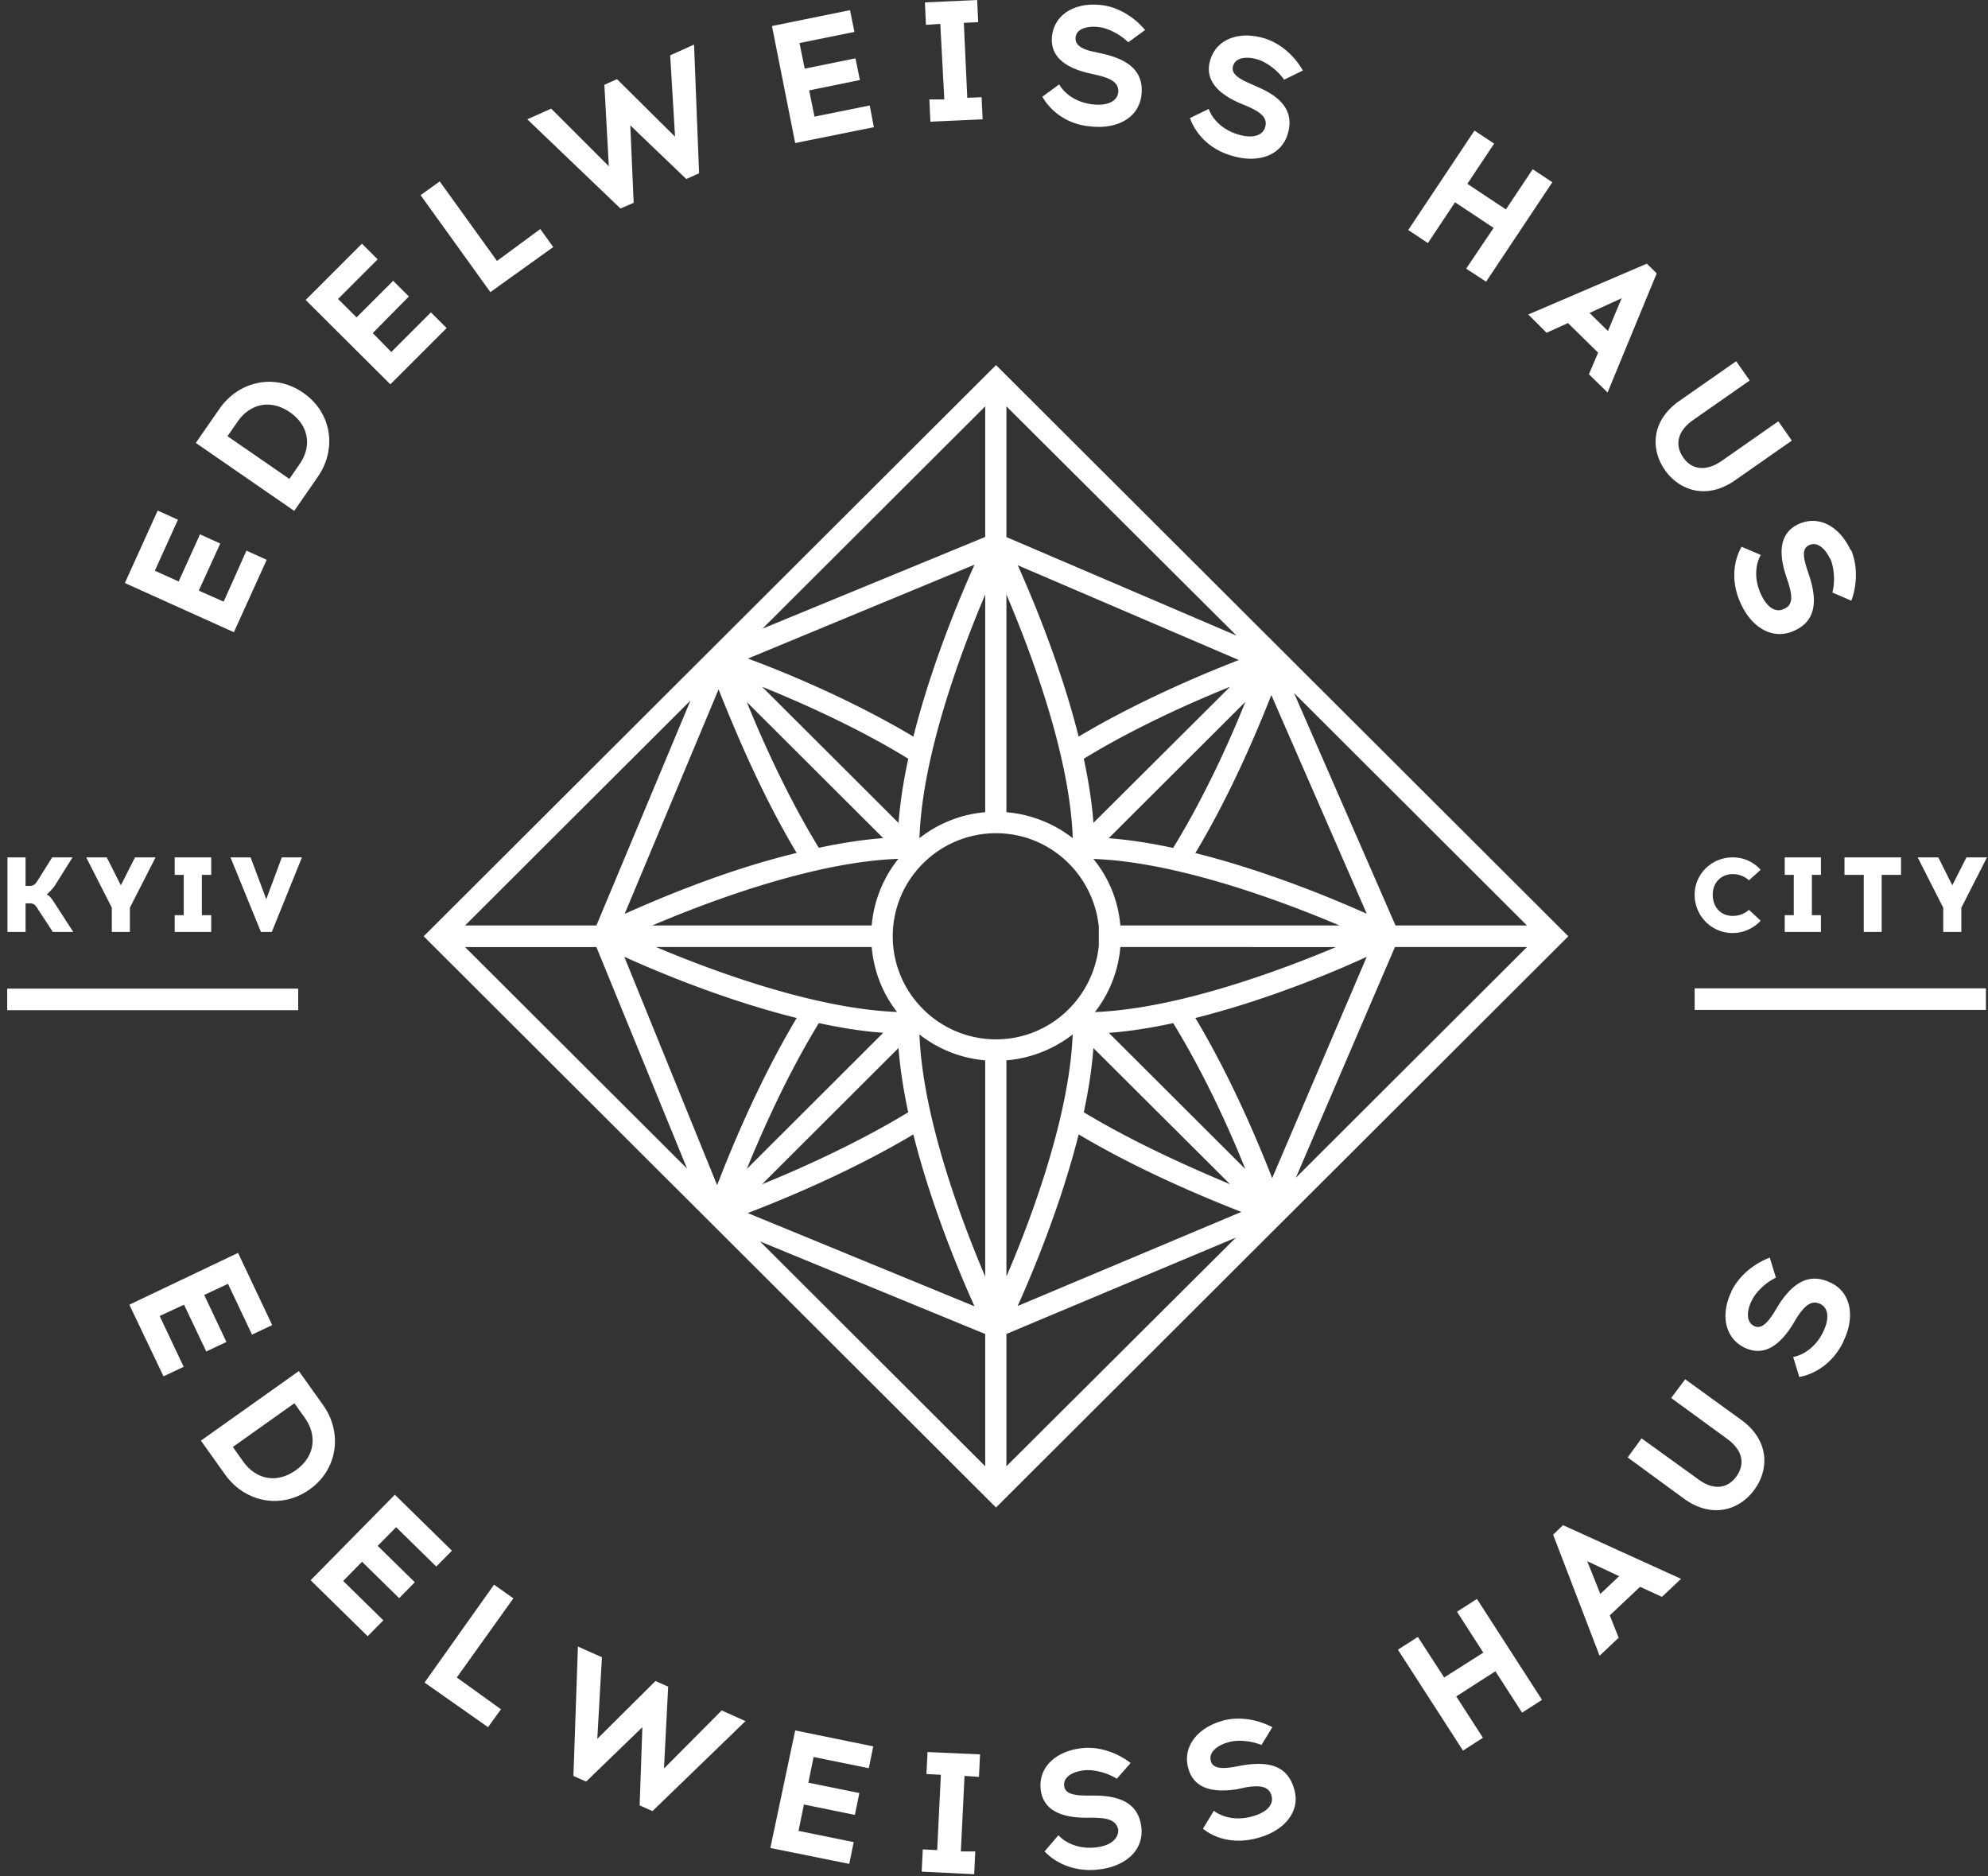 <svg xmlns="http://www.w3.org/2000/svg" width="160" height="151"><rect width="100%" height="100%" fill="#333333" stroke="none"/><path fill="#fff" d="M2.057 72.701h.326c.3 0 .437.094.617.385L4.252 75h1.645L4.38 72.658c-.326-.513-.514-.658-.634-.658.111-.103.254-.214.626-.66L5.838 69H4.2L3 70.913c-.188.282-.326.385-.625.385h-.318V69H.6v6h1.457zM9 75h1.454v-1.948L12.52 69h-1.654l-1.14 2.247L8.594 69H6.94L9 73.052zm8-4.592V69h-2.94v1.408h.728v3.242h-.728V75H17v-1.35h-.754v-3.242zm4.43 1.959L20.17 69h-1.62L21 75h.876l2.425-6h-1.62zm118.012-2.019c.506 0 .96.172 1.32.496l.942-.844a2.994 2.994 0 00-2.262-1c-1.689 0-3.052 1.348-3.052 3 0 1.718 1.363 3.087 3.052 3.087.891 0 1.697-.385 2.262-.991l-.942-.873c-.36.325-.814.487-1.32.487-.891 0-1.595-.65-1.595-1.71 0-1 .704-1.652 1.595-1.652m7.112.06V69h-2.914v1.408h.728v3.242h-.728V75h2.914v-1.35h-.728v-3.242zM151.441 75v-4.591H153V69h-4.55v1.409H150V75zm4.956 0h1.457v-1.948L159.92 69h-1.654l-1.14 2.247L156 69h-1.66l2.057 4.052zm-30.172.35l-46.062 45.97L34.1 75.35l46.063-45.97zm-22.08-19.581l8.171 18.712h10.58zm-1.825.165C101.148 58.926 99 64 96.204 68.653c5.606 1.4 10.957 3.612 13.796 4.883zm5.487 18.547c-4.659-1.973-13.054-5.115-19.807-5.356a9.735 9.735 0 012.169 5.356zm-17.638 1.736a9.862 9.862 0 01-2.046 5.231c6.582-.26 14.714-3.261 19.398-5.23zm4.25-7.977c2.526-4.12 4.581-8.659 5.81-11.756L89.234 67.457c1.686.13 3.436.408 5.185.783zM99 55.27c-3.116 1.255-7.652 3.272-11.774 5.791.375 1.744.654 3.486.774 5.164zm-12.189 4.011c4.743-2.832 9.914-5.008 12.893-6.162l-17.792-7.63c1.27 2.837 3.493 8.19 4.9 13.792zM81 43.222l18.518 7.928L81 32.702zm0 22.142c2 .172 3.85.926 5.34 2.092-.232-6.63-3.34-14.922-5.34-19.608zm-19.634-14.77l17.927-7.381v-10.51zM60.193 53c2.888 1.059 8.342 3.31 13.32 6.28 1.413-5.633 3.65-11.01 4.92-13.835zm19.1-5.156C77.31 52.524 74.22 60.81 74 67.454a9.912 9.912 0 015.293-2.09zm-9.137 26.637a9.964 9.964 0 012.146-5.363c-6.768.237-15.164 3.389-19.808 5.363zm2.041 6.96c-1.135-1.441-1.872-3.267-2.04-5.224H52.805c4.673 1.97 12.783 4.965 19.391 5.225zm.902-20.38c-4.099-2.519-8.663-4.538-11.765-5.793l10.982 10.96c.13-1.68.408-3.424.783-5.168zm-12.998-4.57c1.256 3.093 3.278 7.622 5.8 11.738 1.747-.373 3.495-.65 5.18-.78zm4.016 12.15C61.182 63.743 59 58.39 57.832 55.48l-7.558 18.068c2.83-1.27 8.202-3.547 13.843-4.905zm-26.688 5.84H48l7.572-18.106zM55.3 94.051L48 76.218H37.429zm2.418 1.332C58.8 92.55 61.086 87 64.119 81.926c-5.664-1.409-11.05-3.65-13.873-4.926zm8.185-13.046c-2.52 4.114-4.543 8.663-5.8 11.739l10.982-10.96c-1.687-.116-3.435-.406-5.182-.779zm-4.575 12.97C64.429 94.052 69 92 73.095 89.514c-.374-1.744-.652-3.515-.781-5.172zm12.18-4.012c-4.986 2.976-10.445 5.226-13.329 6.328l18.251 7.503c-1.271-2.821-3.511-8.19-4.922-13.83zm5.785 16.063l-18.128-7.453L79.293 118zm0-22.023A9.945 9.945 0 0174 83.25c.259 6.658 3.323 14.853 5.293 19.49zm-7.442-9.985c0 4.573 3.729 8.294 8.312 8.294 4.322 0 7.837-3.311 8.272-7.525V74.58c-.435-4.214-3.95-7.525-8.272-7.525-4.583 0-8.312 3.72-8.312 8.295zM88 84.345c-.12 1.655-.398 3.423-.773 5.167C91.352 92 95.891 94 99 95.303zm-1.666-1.095A10.074 10.074 0 0181 85.335v17.395c2-4.649 5.065-12.857 5.334-19.48zm13.13 16.352L81 107.354V118zm.445-2.07c-2.909-1.134-8.244-3.346-13.096-6.24-1.409 5.62-3.639 10.981-4.909 13.812zm.316-3.452C99 91 96.946 86.455 94.422 82.34c-1.747.374-3.495.661-5.179.782zm-4.018-12.154c2.844 4.747 5.028 9.924 6.18 12.888L110 77c-2.815 1.304-8.175 3.523-13.793 4.926zm26.689-5.709h-10.628l-7.974 18.565zm13.494 5.058h23.442V79.54H136.39zm-135.81.02H24V79.56H.58zM21.466 45.05l-1.63-.735L18 48.418l-2-.888 1.727-3.79-1.63-.74-1.718 3.794-1.917-.865 1.86-4.103-1.63-.736-2.642 5.829 8.774 3.96zm2.214-3.935l-7.92-5.47 1.902-2.744c1.542-2.223 4.45-2.901 6.747-1.284 2.308 1.593 2.714 4.53 1.172 6.754zm-.391-2.575l.822-1.185c.954-1.355.824-3.07-.783-4.18-1.595-1.101-3.24-.635-4.195.742l-.822 1.186zM35.947 26.4l-1.266-1.26-3.189 3.188L30 26.804l2.91-2.945-1.267-1.26-2.946 2.944-1.49-1.483 3.189-3.19-1.266-1.26-4.53 4.529 6.817 6.792zm8.58-6.517l-1.043-1.45L40 21l-4.609-6.4-1.541 1.105 5.616 7.805zM51 16.324l-.272-6.235 4.506 4.317 1.03-.46-.405-10.356-1.921.862L54.33 11l-4.672-4.631-1.017.455.359 6.554-4.639-4.636-1.921.86 7.497 7.177zm19.331-6.087L70 8.489l-4.447.897-.43-2.112 4.084-.83-.356-1.748-4.085.829-.42-2.059 4.422-.897-.357-1.75-6.281 1.277L64 11.513zm5.346-8.315L76 8h-1.202l.082 1.794 4.206-.192L79 7.82l-1.15.053-.277-6.036 1.155-.053L78.646 0 74.44.192 74.522 2zM88 8.406l-.069-.009c-1.42-.163-2.326-.957-2.682-1.606l-1.359.992c.634 1.108 1.925 2.217 3.838 2.387l.082.009c2.12.228 3.847-.707 4.056-2.52.226-1.978-1.139-2.868-3.053-3.32l-.756-.17C87.208 4 86.492 3.687 86.566 3c.096-.787 1.147-.9 1.776-.83l.11.012c.696.08 1.706.569 2.351 1.223l1.36-.99C91.286 1.373 90 .563 88.655.41l-.11-.013c-1.984-.2-3.668.714-3.873 2.501-.192 1.678 1.132 2.561 2.939 2.989l.742.168c.97.235 1.723.555 1.647 1.387-.104.724-.878 1.077-2 .964m11.124 4.121l.08.024c2.045.599 3.91-.018 4.436-1.766.573-1.907-.64-3.02-2.417-3.785l-.713-.319c-.799-.354-1.454-.751-1.269-1.37.241-.8 1.297-.728 1.902-.546l.106.03c.672.205 1.58.86 2.098 1.618l1.514-.736c-.68-1.178-1.794-2.2-3.098-2.59l-.105-.032c-1.918-.546-3.736.056-4.254 1.778-.486 1.616.661 2.72 2.363 3.46l.7.295c.913.412 1.596.85 1.355 1.652-.21.697-1.034.909-2.105.603l-.079-.024c-1.37-.411-2.12-1.353-2.354-2.053l-1.514.736c.428 1.203 1.51 2.498 3.354 3.025m17.982 3.753l3.105 2.06L118 21.62l1.606 1.049 5.331-8.003-1.58-1.048-2.157 3.235-3.103-2.06 2.155-3.235-1.581-1.05-5.331 8.003 1.58 1.05zM123 25.31l9.541-4.09.795.78-3.954 9.587-1.502-1.47.741-1.735L126.197 26l-1.725.78zm4.93-.124l1.482 1.45L130.515 24zM134 37.832c1.165 1.653 3.362 2.415 5.638.824l4.575-3.197-1.088-1.552-4.542 3.173c-1.476 1.03-2.583.548-3.113-.272-.576-.808-.667-1.98.81-3.013l4.54-3.172-1.088-1.553-4.576 3.198c-2.275 1.59-2.318 3.9-1.156 5.564m9.704 8.388l.236.722c.295.953.404 1.763-.361 2.058-.665.35-1.366-.135-1.838-1.143l-.033-.074c-.59-1.303-.37-2.486.007-3.123l-1.55-.66c-.63 1.115-.88 2.765-.088 4.518l.034.074c.889 1.934 2.58 2.936 4.25 2.184 1.818-.776 1.883-2.445 1.292-4.318l-.242-.735c-.256-.834-.411-1.59.203-1.855.765-.345 1.386.498 1.663 1.074l.046.058c.288.68.386 1.796.153 2.686l1.524.657c.472-1.286.513-2.796 0-4.036l-.092-.1c-.846-1.803-2.494-2.778-4.138-2.038-1.542.695-1.624 2.284-1.066 4.051M16.6 108.763l1.624-.763-1.787-3.782 1.912-.9 1.935 4.09 1.625-.765-2.75-5.813L10.41 105l2.75 5.765 1.624-.765-1.935-4.093 1.963-.907zm9.4 4.308l-1.947-2.731-7.883 5.599 1.947 2.73c1.58 2.214 4.498 2.833 6.795 1.202 2.286-1.623 2.667-4.586 1.088-6.8m-2.194 5.249c-1.599 1.136-3.247.68-4.224-.69l-.842-1.18 4.955-3.52.841 1.18c.978 1.372.858 3.082-.73 4.21m8.074 4.583l3.232 3.17 1.26-1.278-4.592-4.505-6.78 6.884 4.592 4.505 1.259-1.278-3.232-3.172 1.52-1.543 2.986 2.929 1.26-1.28-2.987-2.927zm7.881 4.627l-5.591 7.879L39.279 139l1.039-1.443L36.765 135l4.553-6.37zm13.679 14.796l.336-6.588-1.023-.454-4.682 4.656.375-6.57-1.933-.86-.363 10.413 1.023.455L51.7 139l-.22 6.292 1.035.46 7.484-7.24-1.916-.86zM62 148.72l6.35 1.28.36-1.752-4.442-.904.433-2.122 4.103.835.359-1.758-4.103-.834.422-2.068 4.442.903.359-1.757L64 139.26zm12.563-5.948l1.16.057-.296 6.063-1.16-.057-.087 1.791 4.226.206.086-1.832h-1.16l.297-6.08 1.16.08.087-1.814L74.65 141zm13.573 1.73h-.779c-.877-.016-1.64-.128-1.71-.773-.09-.837.916-1.18 1.549-1.249l.11-.012c.694-.075 1.799.182 2.576.682L91 141.879c-1.094-.828-2.526-1.34-3.887-1.194l-.113.012c-2 .241-3.436 1.507-3.243 3.303.182 1.688 1.677 2.264 3.542 2.286h.765c1.003.018 1.812.167 1.936 1.004 0 .71-.638 1.244-1.75 1.377l-.082.01c-1.43.153-2.493-.428-2.984-.985L84.069 149c.867.911 2.367 1.666 4.292 1.46l.081-.01c2.13-.242 3.617-1.539 3.42-3.363-.213-1.99-1.749-2.56-3.726-2.585M100 142.07l-.723.135c-.867.136-1.638.157-1.82-.465-.233-.809.696-1.322 1.307-1.498l.106-.031c.678-.211 1.804-.134 2.656.223l.876-1.434c-1.218-.636-2.717-.892-4.032-.511l-.106.03c-1.918.584-3.123 2.081-2.619 3.817.473 1.664 2.045 1.937 3.885 1.664l.754-.162c.99-.157 1.813-.15 2.047.658.204.702-.331 1.33-1.448 1.654l-.08.023c-1.38.399-2.529.013-3.11-.45l-.875 1.445c1.018.832 2.627 1.265 4.486.727l.08-.023c2.053-.608 3.291-2.144 2.78-3.872-.558-2-2.164-2.25-4.164-1.93m17.264-12.36l2.117 3.29-3.15 2-2.118-3.266-1.603 1.03 5.238 8.12 1.604-1.03-2.148-3.33 3.15-2.024 2.148 3.33 1.604-1.03-5.238-8.12zm8.529-6.97l9.502 4.321-1.536 1.451-1.759-.809-2.44 2.297.715 1.802-1.536 1.45-3.739-9.744zm1.953 2.903l1.053 2.635 1.515-1.432zm12.41-11.364L135.628 111l-1.127 1.507L139 115.79c1.458 1.067 1.34 2.209.745 3.042-.596.813-1.672 1.275-3.132.167l-4.496-3.243-1.117 1.536 4.52 3.309c2.253 1.645 4.48.939 5.675-.71 1.2-1.636 1.215-3.967-1.039-5.613m7.171-11.055c-1.806-.868-3.102.132-4.166 1.777l-.41.679c-.478.735-.976 1.321-1.561 1.041-.76-.366-.522-1.4-.246-1.971l.056-.1c.298-.649 1.096-1.43 1.93-1.824l-.493-1.615c-1.28.488-2.437 1.43-3.065 2.661l-.047.129c-.845 1.785-.532 3.681 1.1 4.465 1.575.737 2.809-.227 3.812-1.797l.404-.668c.545-.82 1.098-1.427 1.858-1.062.66.317.74 1.167.267 2.18l-.035.075c-.624 1.293-1.68 1.888-2.413 2.01l.494 1.615c1.264-.234 2.698-1.107 3.538-2.818l.035-.104c.917-1.896.615-3.896-1.058-4.673"/></svg>